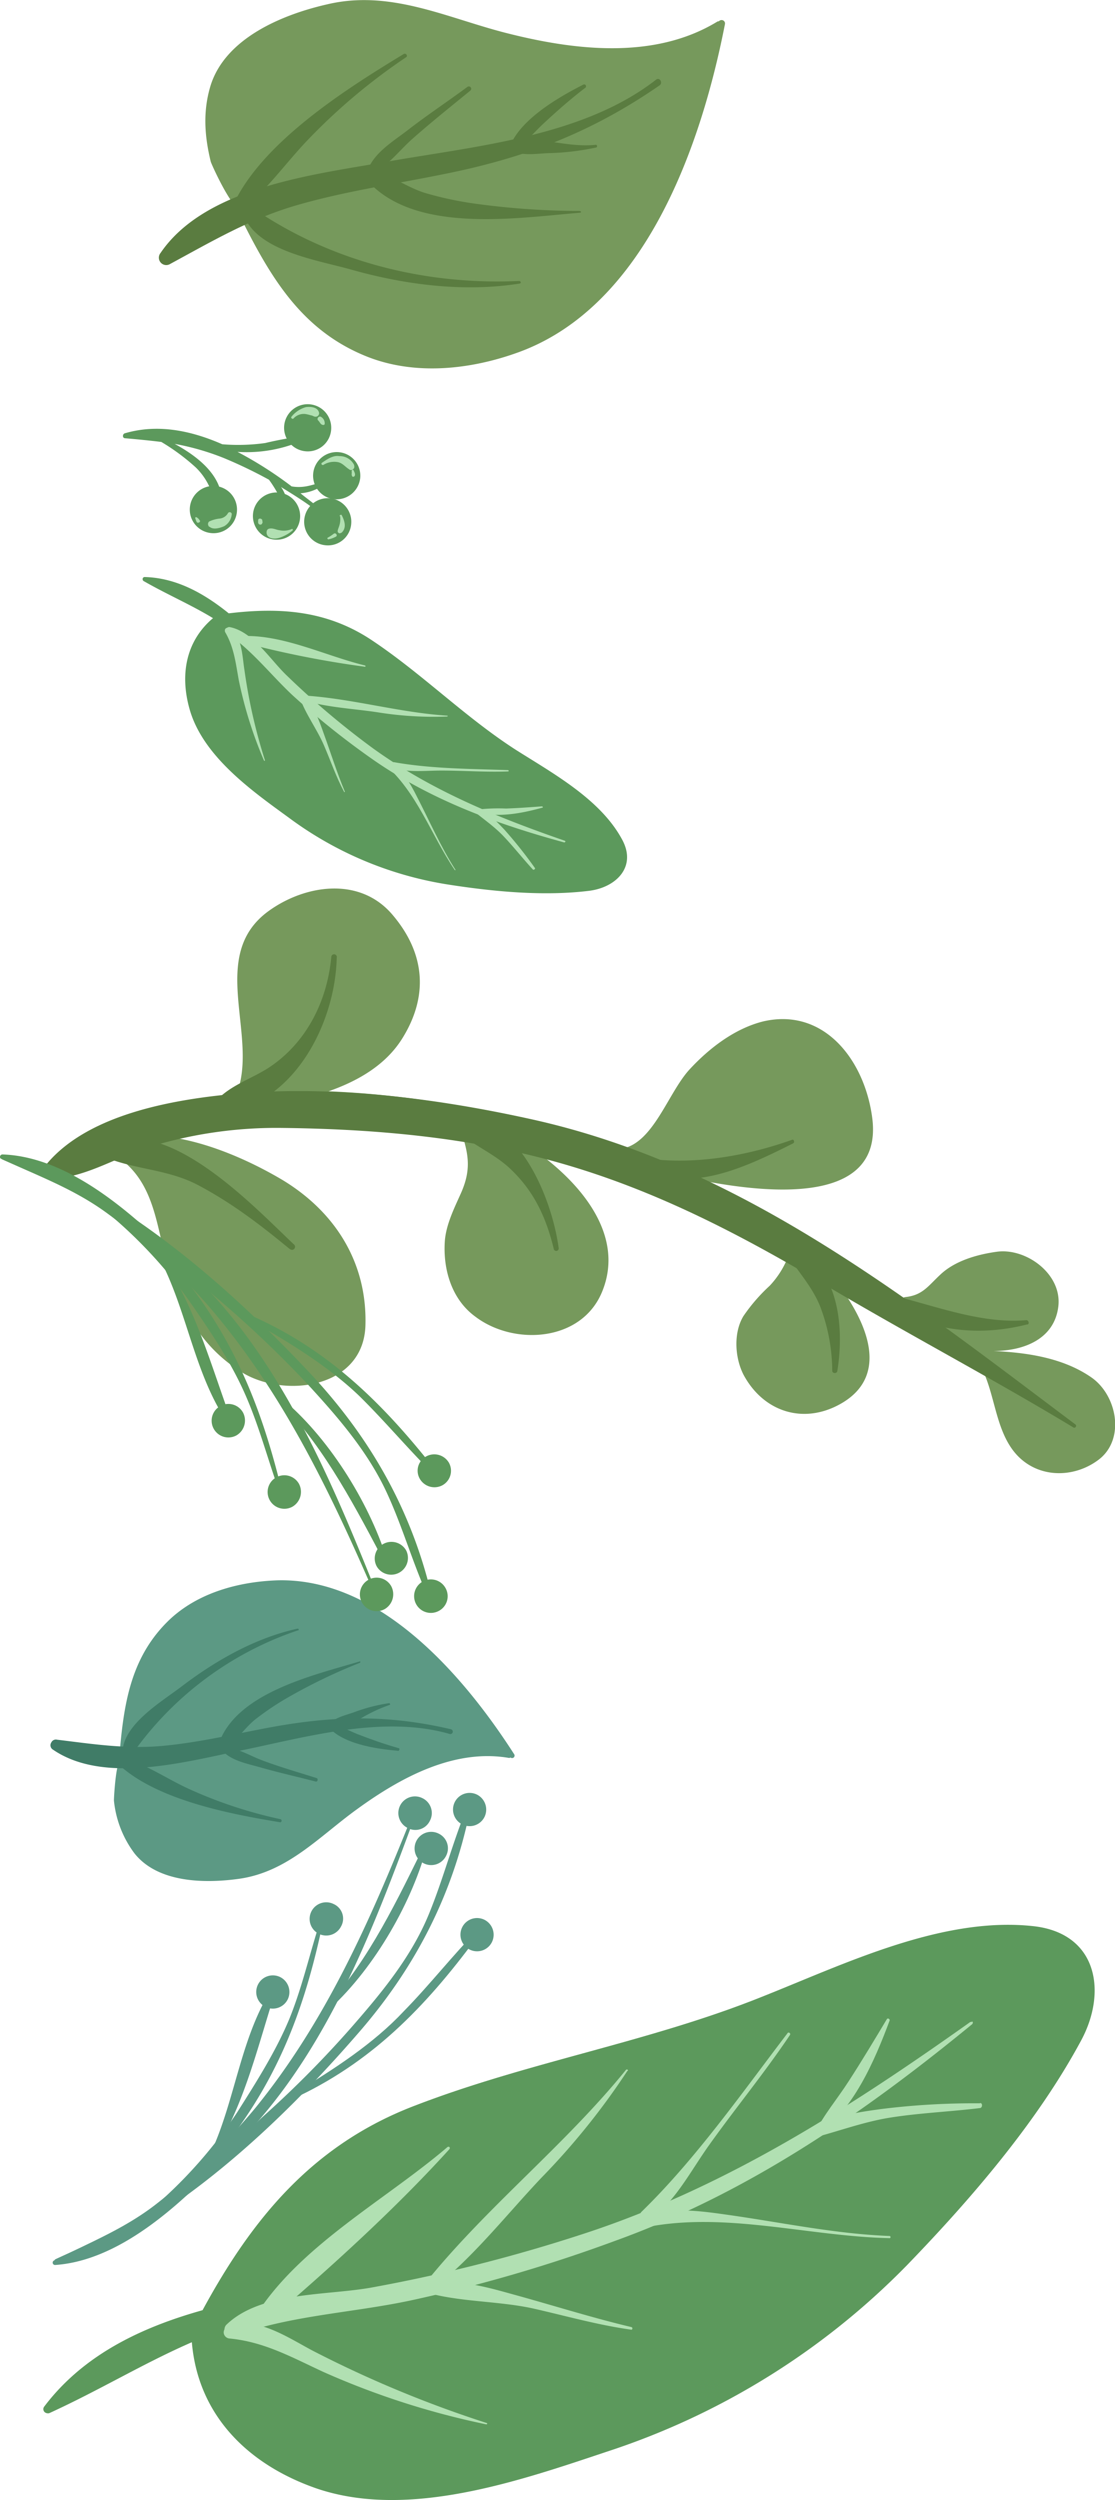 <svg xmlns="http://www.w3.org/2000/svg" viewBox="0 0 254.97 571.37"><defs><style>.cls-1{fill:#5c9984;}.cls-2{fill:#5c995c;}.cls-3{fill:#b1e0b2;}.cls-4{fill:#76995c;}.cls-5{fill:#5a7c40;}.cls-6{fill:#407c67;}</style></defs><g id="圖層_2" data-name="圖層 2"><g id="圖層_1-2" data-name="圖層 1"><g id="sec3-3-left.svg"><path class="cls-1" d="M94,415.53c-9.4,23.5-19.5,46.4-35.6,66.2a146.25,146.25,0,0,1-22.2,21.6c-7.4,5.9-15.6,9.1-23.9,13.3a.54.54,0,0,0,.3,1c17.7-1.2,34.1-19.2,45.2-31.5,17.8-19.7,27.8-45.9,36.8-70.3.1-.4-.4-.7-.6-.3Z"/><path class="cls-1" d="M12.9,517.13c8.6-3.2,16-5.4,23.3-11.1A94.3,94.3,0,0,0,54,487c11.3-15.5,16.6-31.5,20.3-49.9.1-.3-.3-.4-.4-.1-2.8,8.1-4.5,16.4-7.7,24.3-3.1,7.5-7.7,14.7-12,21.5a104.89,104.89,0,0,1-16.8,19.6c-7.3,6.9-15.9,9.8-24.7,13.9-.5.3-.3,1,.2.8Z"/><path class="cls-1" d="M39.8,503.77c15.5-10.8,29.8-24.9,42.1-39.1,12.9-14.8,21.5-31.3,25.5-50.6.1-.5-.7-.8-.9-.3-3.1,7.7-5.2,15.8-8.4,23.6-4,9.8-10.8,18-17.7,25.9a238.29,238.29,0,0,1-20,20.2c-7,6.4-13.5,13.8-21.1,19.5-.5.4,0,1.2.5.8Z"/><path class="cls-1" d="M75.61,458.9c10.1-9.3,18.8-24.4,22.2-37.6,0-.2-.1-.4-.2-.4s-.3,0-.3.2c-6.2,12.6-12.9,26.8-22.5,37.2-.4.4.3,1.1.8.6Z"/><path class="cls-1" d="M68.16,479.11c18-8.6,30.2-21.7,41.8-37.6.2-.2.1-.4,0-.6s-.4-.1-.6,0h0c-5.9,6-11.1,12.7-17,18.7-7,7.5-16.2,13.4-24.8,18.6-.7.4-.1,1.2.6.9Z"/><path class="cls-1" d="M49.7,490.73c6.5-10.9,9.5-24,13.4-36,.2-.5-.6-.7-.9-.3-6.9,10.7-8.3,24.4-13.3,36a.37.37,0,0,0,.2.5.48.48,0,0,0,.6-.2Z"/><path class="cls-1" d="M110.79,415.24a3.8,3.8,0,1,1-1.7-5.1,3.83,3.83,0,0,1,1.7,5.1Z"/><path class="cls-1" d="M112.49,443.84a3.8,3.8,0,1,1-1.7-5.1A3.83,3.83,0,0,1,112.49,443.84Z"/><path class="cls-1" d="M102,424.14a3.8,3.8,0,1,1-1.7-5.1,3.72,3.72,0,0,1,1.7,5.1Z"/><path class="cls-1" d="M98.29,416.14a3.68,3.68,0,0,1-5.1,1.6,3.8,3.8,0,0,1,3.4-6.8A3.77,3.77,0,0,1,98.29,416.14Z"/><path class="cls-1" d="M78,440.24a3.8,3.8,0,1,1-1.7-5.1,3.64,3.64,0,0,1,1.7,5.1Z"/><path class="cls-1" d="M65.79,456.94a3.8,3.8,0,1,1-1.7-5.1,3.83,3.83,0,0,1,1.7,5.1Z"/><path class="cls-2" d="M247.28,466.22c5.88-11,3.7-24.27-10.75-26-21-2.4-43.43,8.64-62.36,16.14-25.82,10.36-53.39,14.85-79.35,24.87-23.35,8.92-37.17,25.85-48.5,46.73-14.3,4-27.41,10.35-36.26,22.1a.93.93,0,0,0,.31,1.31,1.22,1.22,0,0,0,.88.13c11.5-5.25,21.55-11.4,32.62-16.22,1.39,16.49,12.59,27.88,28.49,33.41,21.09,7.2,46.71-1.83,66.79-8.52a169.52,169.52,0,0,0,68.28-42.52C222.13,502.45,237.27,484.86,247.28,466.22Z"/><path class="cls-3" d="M221.77,462.17c-27.2,19.29-54.81,37.07-86.6,47.76a366.75,366.75,0,0,1-49.88,12.79c-10.29,1.95-25.41.88-33.41,8.46a1.54,1.54,0,0,0-.11,2.25,1.44,1.44,0,0,0,1.8.4c12.81-4.7,27-5.25,40.36-8.1a347,347,0,0,0,46.65-13.59c30.53-11,56.78-29.09,81.76-49.57.11-.16.2-.47,0-.58-.2.11-.42.07-.61.18Z"/><path class="cls-3" d="M102.39,490.62c-14.36,12.29-34.07,22.65-44.19,39a1.34,1.34,0,0,0,.4,1.87,1.21,1.21,0,0,0,1.5,0c14.6-12.48,29.79-26.14,42.66-40.32.29-.41-.12-.7-.37-.51Z"/><path class="cls-3" d="M143.17,473c-14,17.27-31.83,31.31-45.74,48.55-.83,1,.69,2.32,1.63,1.5,9.21-7.22,16.71-16.86,24.7-25.31a163.44,163.44,0,0,0,19.68-24.43c.2-.1.18-.24.1-.3s-.31-.09-.37,0Z"/><path class="cls-3" d="M180.09,464.65c-10.39,13.61-21,28.76-33.33,40.76a1.35,1.35,0,0,0-.1,1.89,1.42,1.42,0,0,0,1.82.18c6.1-4.52,9.48-11.43,13.81-17.44,6.05-8.46,12.56-16.35,18.37-25a.35.35,0,0,0-.16-.48.31.31,0,0,0-.41.07Z"/><path class="cls-3" d="M202.81,461.43c-2.89,4.82-5.72,9.55-8.77,14.25-2.59,4.05-5.76,7.69-7.86,12.08-.09.31.3.45.49.35,8.41-5.72,13.3-17.06,16.77-26.36.09-.3-.41-.65-.63-.32Z"/><path class="cls-3" d="M224.08,480.68A172,172,0,0,0,201.41,482c-6.24.88-13.2,1.74-17.58,6.61a.26.26,0,0,0,.07.41c.08.06.08.06.22,0,6.56-1.52,12.72-4,19.43-5.07s13.77-1.35,20.58-2.19c.56-.09.59-1.18,0-1.14Z"/><path class="cls-3" d="M203.43,511c-12.72-.49-25.12-3.19-37.7-4.93-6.33-.89-16.56-2.33-21.67,2.52a.65.65,0,0,0,.55,1.12c19.24-5,39.23,1.36,58.84,1.79.22,0,.29-.41,0-.5Z"/><path class="cls-3" d="M144.44,531.83c-9.22-2.18-18.2-5.05-27.32-7.54-6.34-1.76-13.76-3.9-20.13-1.77a.69.69,0,0,0,.08,1.27c7.88,2.35,16.79,2,24.94,3.8,7.48,1.7,14.81,3.79,22.39,4.83.22,0,.34-.5,0-.59Z"/><path class="cls-3" d="M111.37,553.77a261.66,261.66,0,0,1-39.74-16.49c-5.46-2.84-13.48-8.47-19.77-5.43a1.33,1.33,0,0,0-.54,1.82,1.47,1.47,0,0,0,1.07.75c8,.74,14.32,4.3,21.51,7.63a182.2,182.2,0,0,0,37.29,12c.23,0,.26-.19.18-.25Z"/><path class="cls-2" d="M134.81,203.57c6.1-.8,10.9-5.5,7.4-11.8-5-9.2-15.9-15.1-24.4-20.5-11.6-7.5-21.3-17.3-32.7-24.9-10.3-6.9-21.1-7.6-32.8-6.2-5.7-4.6-12-8.1-19.2-8.3a.47.47,0,0,0-.5.5.52.52,0,0,0,.2.4c5.4,3.1,10.8,5.4,15.9,8.5-6.3,5.3-7.6,13.1-5.3,21,3.1,10.6,14.1,18.4,22.5,24.5a82.45,82.45,0,0,0,36.7,15.4C112.91,203.77,124.41,204.87,134.81,203.57Z"/><path class="cls-3" d="M129.13,192.13c-15.6-5.4-30.6-11.5-44.1-21.3a189,189,0,0,1-19.4-16.4c-3.8-3.6-7.7-10-13-11.1a.83.83,0,0,0-1,.6,1,1,0,0,0,.4.9c5.6,3.8,9.9,9.4,14.8,14a181.77,181.77,0,0,0,18.8,15c13.2,9.1,28,14.5,43.4,18.7.1,0,.2-.1.3-.2-.1-.1-.1-.2-.2-.2Z"/><path class="cls-3" d="M83.47,152.08c-9.1-2.2-18.9-7.2-28.4-6.7a.86.86,0,0,0-.6.7.56.56,0,0,0,.5.6,228.13,228.13,0,0,0,28.5,5.7c.1,0,.2-.2,0-.3Z"/><path class="cls-3" d="M102.26,163.55c-11-.7-21.7-3.9-32.7-4.6-.7,0-.7.9-.1,1.1,5.6,1.7,11.6,1.9,17.3,2.8a80.21,80.21,0,0,0,15.5.9.1.1,0,0,0,.1-.1c0-.1,0-.1-.1-.1Z"/><path class="cls-3" d="M116.19,176c-8.5-.3-17.6-.3-26-1.8a.66.66,0,0,0-.8.5.62.62,0,0,0,.5.8c3.6,1.1,7.3.6,11,.6,5.1,0,10.2.4,15.3.2.1,0,.2-.1.1-.2a.1.1,0,0,0-.1-.1Z"/><path class="cls-3" d="M123.92,184.28c-2.7.2-5.4.4-8.2.5a42.2,42.2,0,0,0-7.1.3c-.2,0-.1.2,0,.3,4.7,1.7,10.7.5,15.4-.8.2,0,.1-.3-.1-.3Z"/><path class="cls-3" d="M122.34,198.4a100.06,100.06,0,0,0-7-8.8c-2.2-2.3-4.5-4.8-7.8-5.2-.1,0-.1.2-.1.2,2.5,2.2,5.3,4,7.6,6.4s4.5,5.2,6.8,7.7c.2.2.6-.1.5-.3Z"/><path class="cls-3" d="M104.14,198.76c-3.4-5.3-5.9-11.1-8.8-16.7-1.4-2.8-3.8-7.3-7.2-8-.3,0-.6.3-.3.5,7.5,6.4,10.7,16.2,16.1,24.2.1.2.3.1.2,0Z"/><path class="cls-3" d="M78.85,180.9c-1.8-4.3-3.2-8.8-4.8-13.2-1.1-3.1-2.3-6.7-5-8.6-.2-.2-.6.1-.5.3,1.3,3.8,4,7.3,5.6,11.1,1.5,3.5,2.7,7,4.5,10.4,0,.2.3.1.2,0Z"/><path class="cls-3" d="M60.59,173.77a123.89,123.89,0,0,1-4.7-20.7c-.5-3-.5-7.9-3.5-9.5a.65.65,0,0,0-.9.2.85.85,0,0,0,0,.7c2,3.4,2.4,7,3.1,10.9a94.44,94.44,0,0,0,5.8,18.5c.1,0,.2,0,.2-.1Z"/><path class="cls-4" d="M199.39,255c3.21,21.47-25.95,17.78-43.54,13.82A339,339,0,0,1,206.08,297a1.38,1.38,0,0,1,1-.58c3.9-.43,5.14-2.51,7.9-5.08,3.37-3.22,8.5-4.65,12.87-5.26,6.79-1,15.27,5.18,14.12,12.79-1,7-7.56,9.87-14.84,9.88,7.74.35,16,1.56,22.46,6.05,5.85,4.08,7.75,14.06,1.72,18.73-5.87,4.5-14.49,4.38-19.42-1.76-4.32-5.41-4.4-13.41-7.51-19.29a9.7,9.7,0,0,1-1.63-1.19.6.6,0,0,1-.24-.34l-6.85-4.44a21.45,21.45,0,0,1-7-4.37c-6.19-3.84-12.49-7.42-18.88-11,7.92,9.49,14.48,22.93,2.4,29.71-8.46,4.75-17.61,1.83-22.17-6.7-2-3.93-2.3-9.62,0-13.39a39.81,39.81,0,0,1,6-6.92,20.78,20.78,0,0,0,4.57-7.64,330,330,0,0,0-54.24-22.13c-1.31-.36-2.62-.71-4-1.16,11.21,8,20.45,19.79,15.37,32.24-4.68,11.54-20.18,12.45-29,5.76-5.5-4-7.39-10.88-7-17.13.24-3.84,2.18-7.7,3.68-11.06,2.36-5.29,1.79-8.72.25-13.59a183.54,183.54,0,0,0-37-3.15c-9.68.18-18.75,1.95-27.73,4.22,8.65,1.6,17.41,5.74,23.66,9.45,12.13,7.33,19.36,18.91,19,33.08-.29,14.57-18.54,17-28.41,10.8-7.92-5-12.24-11.8-15.58-20.48-4-10.36-3-22.53-13.3-29.06h0c-4,1.09-7.88,2.06-12,3-1,.17-1.45-1.26-.71-1.86,11.48-8.59,25.53-13,40.45-14.89,5.39-13.31-6.74-31.8,7.42-42.05,8.22-5.94,20.73-8,28.27.82s8.34,18.65,2.23,28.39c-3.73,5.93-9.93,9.59-16.81,12a210.16,210.16,0,0,1,48.36,7.68c6.09,1.63,12,3.64,17.86,5.78a1.74,1.74,0,0,1,.93-.36c7.19-1.36,10.51-12.81,15.43-18.13,4.47-4.82,10.25-9.29,16.79-10.94C188.28,230.23,197.51,242,199.39,255Z"/><path class="cls-5" d="M245.48,326.24c-18.54-11.2-37.86-21.35-56.6-32.47-19.57-11.66-39.12-21.83-60.89-28-20.68-5.88-42.29-7.76-63.57-8A99.1,99.1,0,0,0,34.54,262c-7.5,2.23-14.14,6.71-22,7.38A2.11,2.11,0,0,1,10.69,266c9.77-11.67,29.94-14.92,44.26-16.13,21.6-1.76,44.55,1.1,65.72,5.73C168.9,266,207,296.34,245.83,325.47c.55.32.07,1-.35.77Z"/><path class="cls-5" d="M66.24,285.44c-6.74-5.56-13.27-10.55-21-14.63-7.09-3.71-14.62-3.49-21.56-6.51a1.45,1.45,0,0,1-.3-2.45c14.37-7.77,34.35,13.59,43.78,22.5a.7.7,0,1,1-.87,1.09Z"/><path class="cls-5" d="M77,218.87c-.34,15.55-10.5,34.87-27.91,35.56a1.07,1.07,0,0,1-1-.81,1,1,0,0,1,.19-.61c3.09-4.51,8.31-6,12.81-8.77C69.91,238.62,74.8,229,75.76,218.7a.63.63,0,1,1,1.24.17Z"/><path class="cls-5" d="M126.62,285.37c-1.7-7-4.4-12.88-9.53-17.87-4.18-4.18-9.93-6.05-13.92-10.3a1,1,0,0,1,.49-1.8c14.58-1.63,22.53,18.24,24.1,29.85a.57.57,0,0,1-1.14.12Z"/><path class="cls-5" d="M181.42,261.27c-13.47,6.77-26.68,12.81-40.29,3-.42-.27,0-.95.31-.87,12.76,3.67,27.54,1.42,39.69-2.92a.3.3,0,0,1,.42.27c.11.28,0,.41-.13.48Z"/><path class="cls-5" d="M190.31,313.31a41.69,41.69,0,0,0-2.78-14.79c-2.06-5.1-6-8.94-8.61-13.51a.55.55,0,0,1,.12-.79.68.68,0,0,1,.5-.09c12.05,4.05,13.67,18.32,11.94,29.16-.06.67-1.14.65-1.17,0Z"/><path class="cls-5" d="M234.91,302.67c-12.2,3.08-24,1.3-34.27-6.12a.62.62,0,0,1,0-.95.63.63,0,0,1,.56-.22c10.83,2.27,22.3,7.3,33.49,6.32.54,0,.77.88.26,1Z"/><path class="cls-1" d="M116.75,401.66c-.1,0-.2.1-.3.1-12.6-2.2-24.9,4.5-34.8,11.7-8.6,6.2-15.8,14.3-26.9,15.9-7.8,1.1-18.6,1-24-5.8a24.08,24.08,0,0,1-4.7-12.1c0-.4.3-6.9,1.2-8.9a31.47,31.47,0,0,1-9.5-1.9.8.8,0,0,1-.3-1.1.84.84,0,0,1,.7-.4c3.2.2,6.3.4,9.3.4,1-11.1,2.8-21.2,11.2-29.3,6.6-6.3,16-8.8,24.8-9.1,23.4-.6,42.6,21.8,54.1,39.7A.57.57,0,0,1,116.75,401.66Z"/><path class="cls-6" d="M102.85,396.28c-15.2-4.4-32.8.7-47.9,3.8-12.7,2.6-31.2,7.7-42.8-.2a1.17,1.17,0,0,1-.4-1.7,1.14,1.14,0,0,1,1.3-.6c8.3,1,15.8,2.2,24.3,1.4s16.7-2.8,24.9-4.3c14.3-2.6,26.7-2.8,40.8.5a.56.56,0,1,1-.2,1.1Z"/><path class="cls-6" d="M64,416.44c-11.6-1.9-28.9-5.2-37.5-13.8a.67.67,0,0,1,0-1c.1-.2.4-.2.6-.2,5.6,1.3,10.7,4.9,15.9,7.3a102.46,102.46,0,0,0,21.1,7c.2,0,.3.2.3.4s-.3.4-.4.3Z"/><path class="cls-6" d="M72.19,407.15c-4.2-1.1-8.3-2-12.5-3.2-3.1-.9-6.8-1.5-9-4a.42.42,0,0,1,.3-.7c3.2.1,6.1,2,9.1,3.1,4,1.5,8.2,2.7,12.3,4,.4.1.3.9-.2.8Z"/><path class="cls-6" d="M90.91,400.1c-4.9-.4-13-1.6-16.1-5.8-.2-.2,0-.4.3-.4,2.3.3,4.4,1.5,6.6,2.4,3.1,1.2,6.2,2.3,9.4,3.2.2,0,.3.2.2.4s-.2.3-.4.2Z"/><path class="cls-6" d="M89.1,389.63a36.31,36.31,0,0,0-7.9,3.9c-1.7,1-4.1,2.3-6,1.4-.3-.1-.4-.3-.3-.5h0c1.2-1.8,4-2.4,6-3.1a38.63,38.63,0,0,1,8.1-2.1c.2,0,.3.4.1.4Z"/><path class="cls-6" d="M82.32,380a126.73,126.73,0,0,0-16.6,8,63.65,63.65,0,0,0-6.9,4.6c-3.1,2.3-4.7,5.6-8.1,7.2-.4.2-1.1-.1-.9-.7,3.7-12.2,21.8-16.2,32.4-19.4.1,0,.2,0,.2.1a.35.35,0,0,1-.1.2Z"/><path class="cls-6" d="M68.07,372.61A75.94,75.94,0,0,0,30,401.21c-.5.8-2,.7-2-.4-.1-6.7,9-11.9,13.8-15.6,7.8-5.9,16.7-10.9,26.2-13a.37.37,0,0,1,.3.1c0,.2,0,.3-.2.3Z"/><path class="cls-2" d="M44.78,106.84c3,2.92,4.18,6.49,4.93,10.54.06.31.6.46.72.06,1.87-7.56-4.39-12.67-10.49-16a58.24,58.24,0,0,1,11.15,3.2,104.45,104.45,0,0,1,10.42,5,26.67,26.67,0,0,1,3.55,6.61c.1.17.29.3.46.2a.28.28,0,0,0,.17-.32,7.73,7.73,0,0,0-1.42-4.82c2.44,1.51,4.88,3,7.19,4.71a.45.45,0,1,0,.5-.74c-1-.81-2.17-1.65-3.24-2.55a10.21,10.21,0,0,0,5-1.73c.35-.2.06-.72-.25-.66-1.16.18-2.4.64-3.55.82a9.72,9.72,0,0,1-3.23,0,88.19,88.19,0,0,0-12.38-7.89,31.94,31.94,0,0,0,15.46-2.86.41.41,0,0,0,.16-.54.53.53,0,0,0-.37-.25,87.05,87.05,0,0,0-8.93,1.63,44.76,44.76,0,0,1-9.8.28c-7.25-3.18-14.84-4.7-22.31-2.5-.49.16-.59,1,0,1.12q4.32.36,8.37.85A48.13,48.13,0,0,1,44.78,106.84Z"/><path class="cls-2" d="M69.84,103.13a5.39,5.39,0,1,1,5.88-4.86,5.35,5.35,0,0,1-5.88,4.86Z"/><path class="cls-2" d="M76.48,114.09a5.4,5.4,0,1,1,5.89-4.86h0A5.44,5.44,0,0,1,76.48,114.09Z"/><path class="cls-2" d="M74.42,124.61a5.39,5.39,0,1,1,5.89-4.86h0A5.33,5.33,0,0,1,74.42,124.61Z"/><path class="cls-2" d="M62.72,123.32a5.4,5.4,0,1,1,5.89-4.87,5.37,5.37,0,0,1-5.89,4.87Z"/><path class="cls-2" d="M48.29,121.83A5.4,5.4,0,1,1,54.17,117h0A5.36,5.36,0,0,1,48.29,121.83Z"/><path class="cls-3" d="M67.14,95.61a3.18,3.18,0,0,1,2.64-1,8.85,8.85,0,0,1,1.32.31c.36,0,.64.33,1.08.31a.78.78,0,0,0,.78-.66.36.36,0,0,0,0-.23c-.28-1.33-1.94-1.44-3-1.3a6.52,6.52,0,0,0-3.27,2.15c-.3.29.17.71.47.43Z"/><path class="cls-3" d="M72.72,96.05c.47.43.54,1,1.17,1.07a.31.31,0,0,0,.35-.19,1.66,1.66,0,0,0-.79-1.63c-.41-.34-1.1.27-.73.75Z"/><path class="cls-3" d="M73.9,106.28a4.67,4.67,0,0,1,3.28-.68c1.13.18,1.75,1.09,2.62,1.63a.7.7,0,0,0,1.07-.13c.22-.23.16-.54.1-.86a3.68,3.68,0,0,0-3.4-2c-1.4-.25-2.88.79-4,1.56-.09,0-.08.27,0,.36s.18.13.41.12Z"/><path class="cls-3" d="M80.41,107.74c.11.4-.15.77.18,1.16,0,.09.28.08.36,0l.09-.05c.34-.42,0-.94-.19-1.38a.22.22,0,0,0-.27-.08c-.09,0-.13.19-.17.32Z"/><path class="cls-3" d="M77.77,117.93a4.94,4.94,0,0,1-.26,2.43c-.16.54-.57,1.23,0,1.47.18.13.36,0,.62-.11,1.21-1.13.64-2.76,0-4,0-.08-.18-.12-.36,0a.23.23,0,0,0-.07.28Z"/><path class="cls-3" d="M77.25,121.75h0c.14,0,.09,0,0,0Z"/><path class="cls-3" d="M76.39,121.92a10.5,10.5,0,0,1-1.52,1,.3.3,0,0,0,.19.35,6,6,0,0,0,1.81-.66c.39-.33-.18-.93-.48-.65Z"/><path class="cls-3" d="M66.66,120.93a4.68,4.68,0,0,1-2.72.25c-.86-.1-1.6-.6-2.48-.34-.49.15-.59.79-.44,1.27.41,1.15,2,1.08,2.95.77a9.16,9.16,0,0,0,2.88-1.6c.27-.14,0-.58-.19-.35Z"/><path class="cls-3" d="M60.05,119.42c0-.14-.06-.31-.07-.53s-.33-.39-.55-.38a.41.41,0,0,0-.38.55.75.75,0,0,0,0,.45.48.48,0,0,0,.55.38c.22,0,.35-.2.43-.47Z"/><path class="cls-3" d="M52.14,117.25a2.45,2.45,0,0,1-1.83,1.25,7.64,7.64,0,0,0-2.48.68.78.78,0,0,0-.09,1.08c0,.09,0,.09.19.13.88.77,2.43.25,3.35-.14A3.51,3.51,0,0,0,53,117.44.48.48,0,0,0,52.14,117.25Z"/><path class="cls-3" d="M45.66,118.93a1.7,1.7,0,0,0-.75-.73.18.18,0,0,0-.26.14l0,.14c.09.17.15.49.3.75.15.48,1,.13.75-.3Z"/><path class="cls-2" d="M85.18,363.23c-10.1-23.2-21-45.7-37.7-65a141.77,141.77,0,0,0-22.9-20.9c-7.6-5.6-15.9-8.6-24.3-12.5-.5-.2-.3-1,.3-1,17.7.6,34.7,18.1,46.2,30.1,18.3,19,29.2,44.9,38.9,69,.2.4-.4.7-.5.3Z"/><path class="cls-2" d="M.8,264.24c8.7,3,16.2,4.9,23.7,10.4A97.16,97.16,0,0,1,42.9,293c11.7,15.1,17.6,30.9,21.9,49.2.1.3-.3.4-.4.1-3-8-5-16.2-8.5-24-3.3-7.4-8.1-14.5-12.7-21.1a105.64,105.64,0,0,0-17.5-19.1c-7.5-6.6-16.1-9.2-25.1-13.1-.5-.2-.3-1,.2-.8Z"/><path class="cls-2" d="M28.12,276.79c15.8,10.3,30.6,24,43.4,37.7,13.3,14.4,22.5,30.6,27.1,49.8a.48.48,0,0,1-.9.3c-3.4-7.6-5.7-15.7-9.2-23.3-4.4-9.6-11.4-17.6-18.5-25.3a252.7,252.7,0,0,0-20.6-19.5c-7.3-6.2-14-13.4-21.8-18.9-.5-.4,0-1.2.5-.8Z"/><path class="cls-2" d="M65.36,320.39c10.4,9,19.5,23.8,23.4,36.9,0,.2-.1.3-.3.4s-.3,0-.3-.2c-6.5-12.3-13.7-26.3-23.5-36.4-.5-.4.2-1.1.7-.7Z"/><path class="cls-2" d="M57.17,300.54c18.3,8,30.9,20.7,43,36.2a.43.43,0,0,1-.6.6c-6-5.9-11.4-12.4-17.4-18.3-7.3-7-16.7-12.7-25.5-17.6-.7-.4-.1-1.2.5-.9Z"/><path class="cls-2" d="M38.33,289.48c6.8,10.7,10.3,23.7,14.7,35.5.2.5-.6.7-.9.3-7.2-10.4-9.1-24-14.5-35.4a.48.48,0,0,1,.2-.6c.2,0,.4,0,.5.2Z"/><path class="cls-2" d="M101.88,362.93a3.83,3.83,0,1,0-1.5,5.2,3.79,3.79,0,0,0,1.5-5.2Z"/><path class="cls-2" d="M102.68,334.33a3.87,3.87,0,0,0-5.2-1.5,3.7,3.7,0,0,0-1.5,5.1,3.87,3.87,0,0,0,5.2,1.5A3.78,3.78,0,0,0,102.68,334.33Z"/><path class="cls-2" d="M92.88,354.33a3.87,3.87,0,0,0-5.2-1.5,3.79,3.79,0,0,0-1.5,5.2,3.83,3.83,0,0,0,6.7-3.7Z"/><path class="cls-2" d="M89.48,362.53a3.83,3.83,0,1,0-1.5,5.2A3.93,3.93,0,0,0,89.48,362.53Z"/><path class="cls-2" d="M68.38,339.13a3.83,3.83,0,1,0-1.5,5.2,3.93,3.93,0,0,0,1.5-5.2Z"/><path class="cls-2" d="M55.58,322.83a3.83,3.83,0,1,0-1.5,5.2,3.93,3.93,0,0,0,1.5-5.2Z"/><path class="cls-4" d="M164.38,4.87a.6.6,0,0,0-.4.1c-14.5,8.8-32.9,6.5-48.5,2.5C102,4,89.18-2.43,74.78,1c-10.1,2.3-23.4,7.7-26.7,18.8-1.7,5.8-1.3,11.3.1,17.1.1.5,3.7,8.4,5.8,10.3a42.24,42.24,0,0,0-10.8,6.9c-.8.7.2,2.2,1.2,1.7,3.8-1.9,7.5-3.5,11.2-5,6.7,13.3,13.8,24.8,28.1,30.6,11.1,4.5,23.9,3.1,34.9-.9,29.1-10.6,41.8-47.4,47.2-75a.78.78,0,0,0-.6-.9A.83.83,0,0,0,164.38,4.87Z"/><path class="cls-5" d="M150,18.23c-16.6,12.9-40.8,15.1-60.8,18.6-16.8,3-42.1,5.7-52.5,21a1.69,1.69,0,0,0,2.2,2.5c9.8-5.3,18.4-10.4,29.2-13.5s21.8-4.7,32.7-6.9c18.9-3.7,34.2-9.5,50-20.4.9-.6,0-2-.8-1.3Z"/><path class="cls-5" d="M92.31,12.35c-13.2,8-33,20.5-39.3,35.2a.88.88,0,0,0,.5,1.2.75.75,0,0,0,.8-.1c6.2-4.4,10.8-11.2,16.1-16.7a135.81,135.81,0,0,1,22.5-18.9c.4-.3-.1-1-.6-.7Z"/><path class="cls-5" d="M106.91,19.84c-4.6,3.4-9.3,6.5-13.8,10-3.4,2.6-7.6,5.1-9.1,9.2-.2.4.2,1,.7.8,3.9-1.7,6.5-5.4,9.7-8.2,4.3-3.8,8.7-7.3,13.1-10.9a.54.54,0,1,0-.6-.9Z"/><path class="cls-5" d="M133.34,19.36c-5.7,2.9-15.1,8.3-17,14.9-.1.3.3.5.6.4,2.8-1.5,4.7-3.9,7-6.1,3.2-3,6.5-5.9,9.9-8.5.2-.1.2-.4.1-.6a.47.47,0,0,0-.6-.1Z"/><path class="cls-5" d="M136.16,33.1c-4,.4-7.7-.4-11.7-.9-2.5-.4-6-.9-8,1.1a.62.62,0,0,0,.1.8h0c2.3,1.7,6.1,1,8.8.9a58,58,0,0,0,11-1.3c.3-.1.2-.7-.2-.6Z"/><path class="cls-5" d="M132.58,48.21a177.85,177.85,0,0,1-24.2-1.7,79.81,79.81,0,0,1-10.8-2.3c-4.9-1.4-8.4-4.7-13.5-5-.6,0-1.3.6-.8,1.2,10.6,13.3,34.7,9.4,49.4,8.2a.22.22,0,0,0,.2-.2c-.1-.1-.2-.2-.3-.2Z"/><path class="cls-5" d="M118.7,64.21c-21.4,1-43-4.4-60.8-16.6a1.39,1.39,0,0,0-2.2,1.5c3.1,8.3,16.8,10.3,24.6,12.5,12.4,3.5,25.8,5.2,38.5,3.2a.32.32,0,0,0,.3-.3c-.1-.2-.2-.3-.4-.3Z"/></g></g></g></svg>